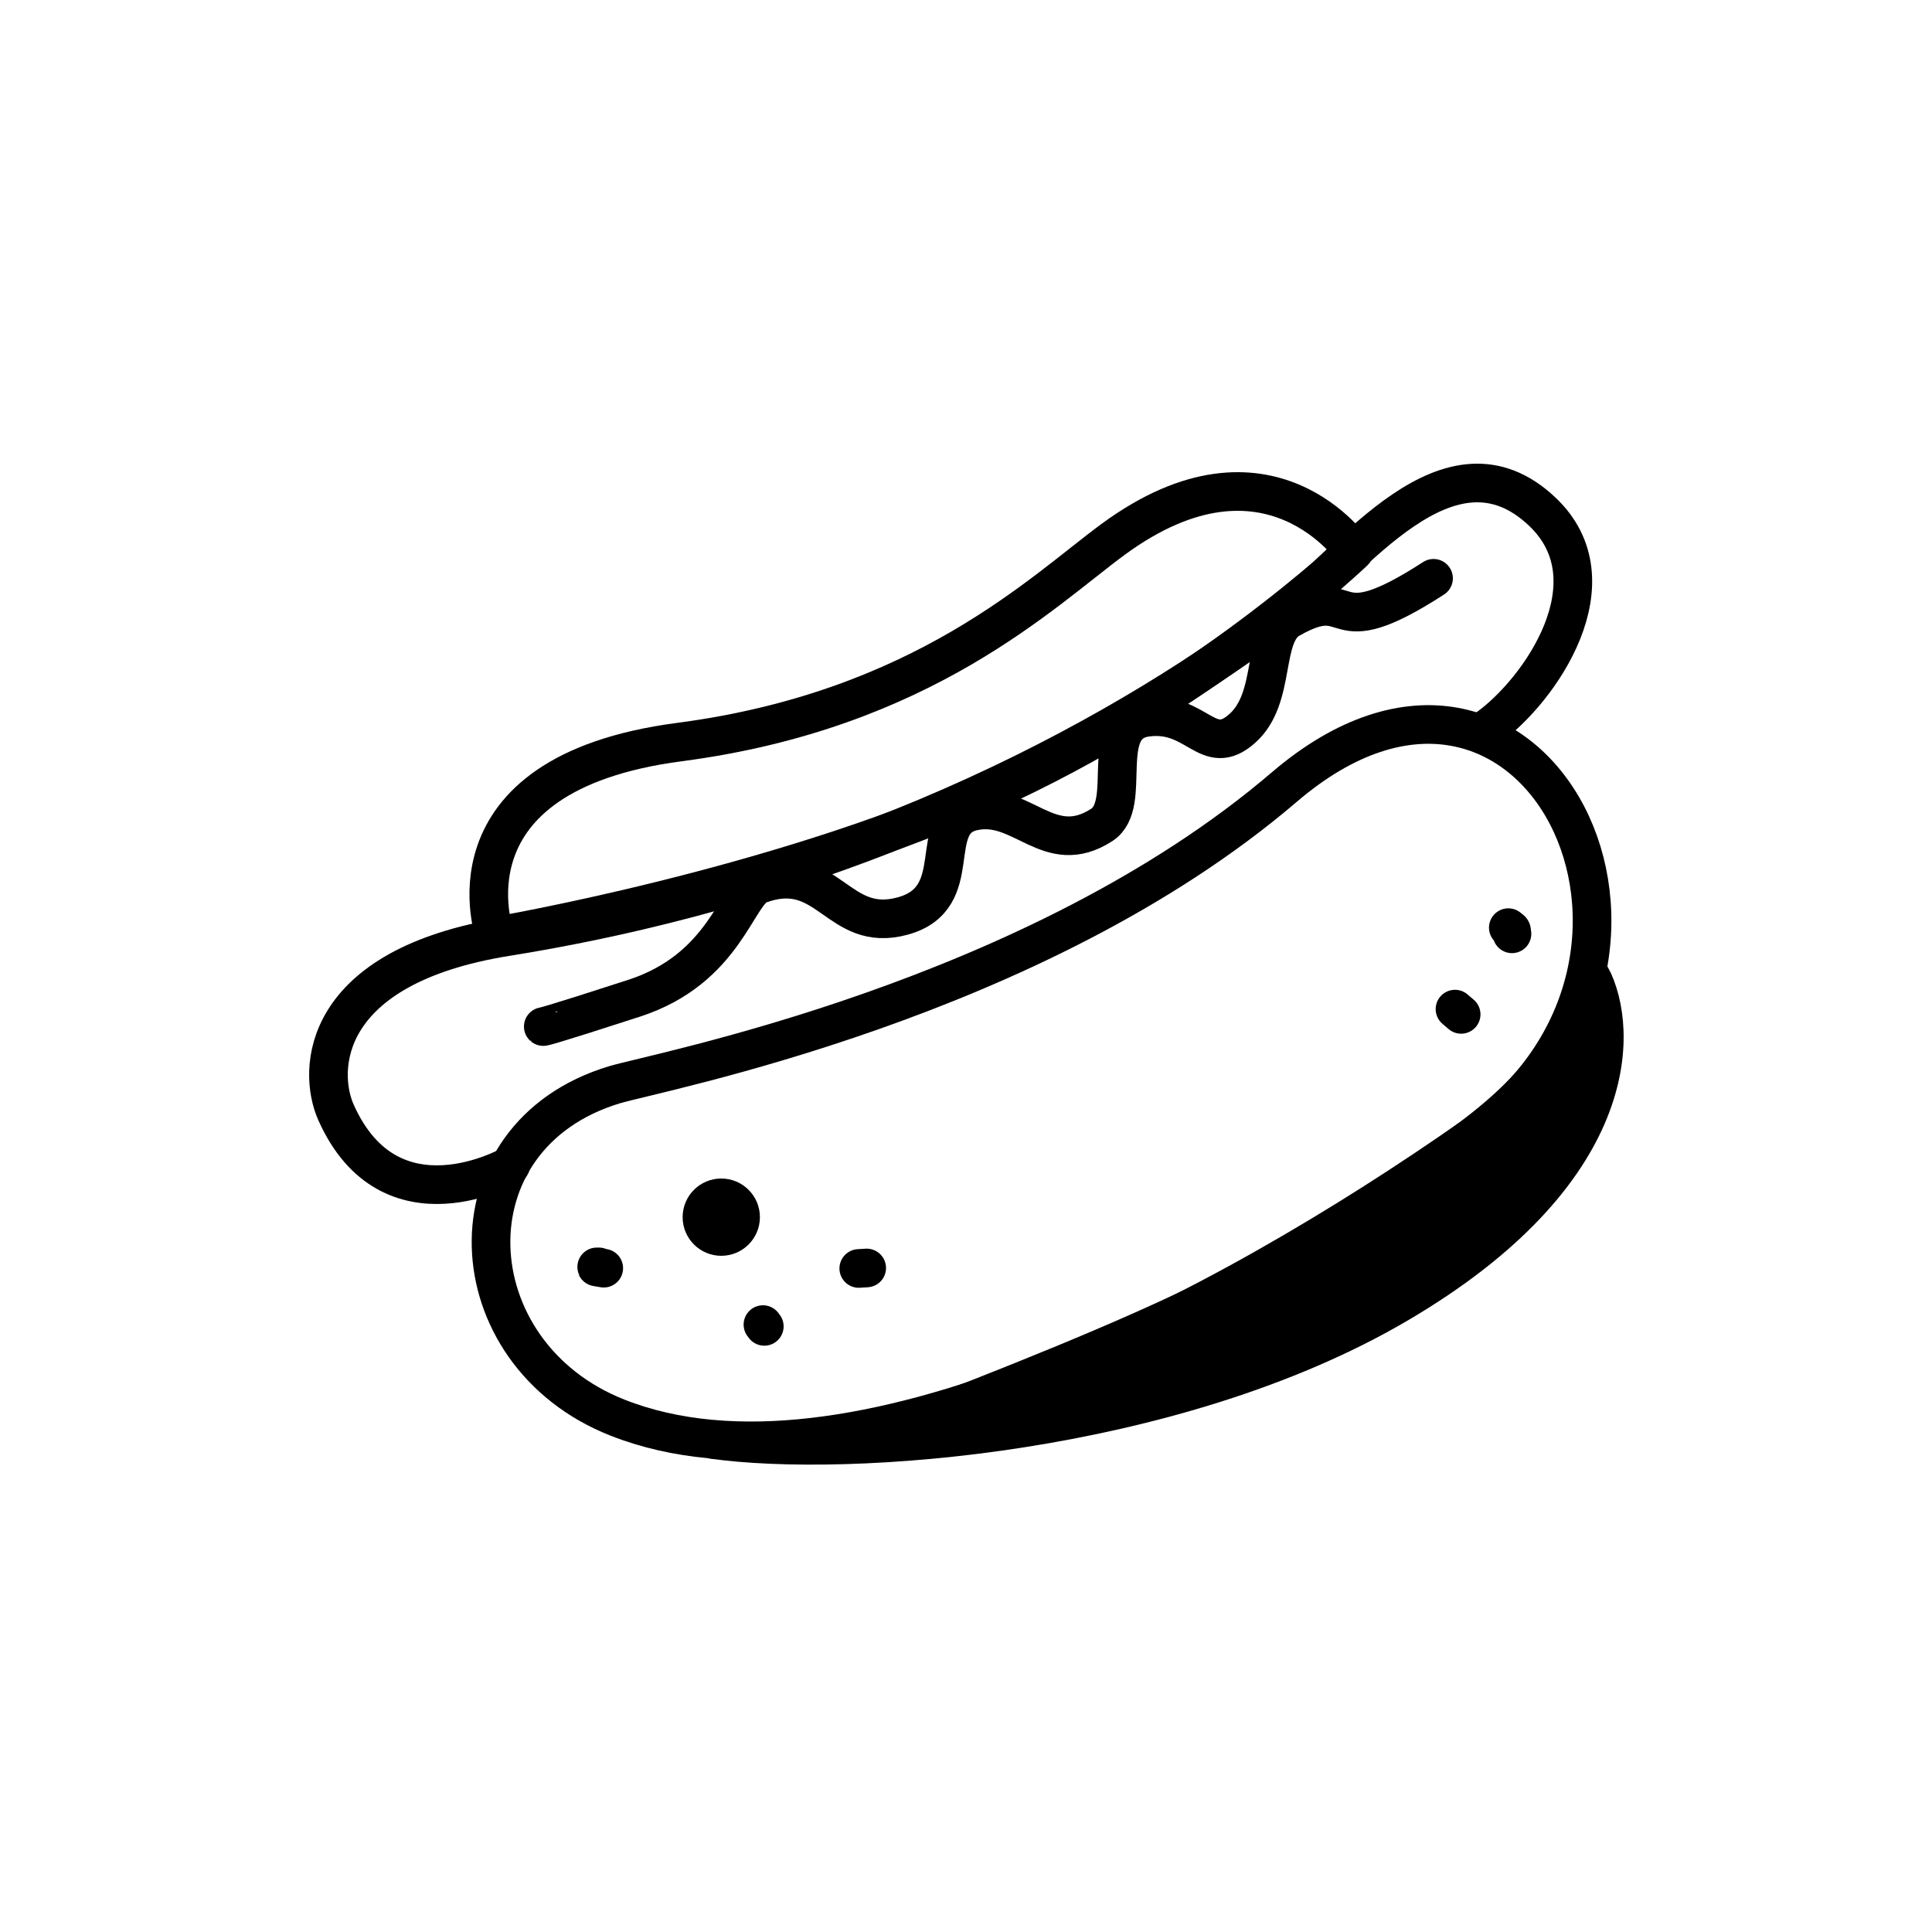 <svg width="100" height="100" viewBox="0 0 100 100" fill="none" xmlns="http://www.w3.org/2000/svg">
<path d="M31.81 56.146C34.03 55.477 53.56 51.784 66.47 40.743C79.37 29.701 89.36 49.649 76.24 58.83C63.12 68.011 43.93 78.091 31.97 73.38C23.54 70.063 22.98 58.805 31.81 56.146Z" stroke="black" stroke-width="2" stroke-miterlimit="10" stroke-linecap="round" stroke-linejoin="round"/>
<path d="M39.49 68.561C39.51 68.591 39.54 68.623 39.56 68.653" stroke="black" stroke-width="2" stroke-miterlimit="10" stroke-linecap="round" stroke-linejoin="round"/>
<path d="M44.45 65.655L44.86 65.63" stroke="black" stroke-width="2" stroke-miterlimit="10" stroke-linecap="round" stroke-linejoin="round"/>
<path d="M31 65.574C30.77 65.575 30.85 65.568 31.25 65.641" stroke="black" stroke-width="2" stroke-miterlimit="10" stroke-linecap="round" stroke-linejoin="round"/>
<path d="M76.98 37.7C79.75 35.718 83.62 30.076 79.83 26.486C75 21.904 69.88 29.152 66.61 31.636C58.69 37.646 45.1 45.454 26.22 48.486C16.57 50.034 16.42 55.396 17.39 57.575C20.2 63.875 26.43 60.318 26.43 60.318" stroke="black" stroke-width="2" stroke-miterlimit="10" stroke-linecap="round" stroke-linejoin="round"/>
<path d="M75.31 52.232L75.629 52.504" stroke="black" stroke-width="2" stroke-miterlimit="10" stroke-linecap="round" stroke-linejoin="round"/>
<path d="M78.07 48.015C78.28 48.191 78.22 48.082 78.26 48.334" stroke="black" stroke-width="2" stroke-miterlimit="10" stroke-linecap="round" stroke-linejoin="round"/>
<path d="M25.63 48.459C25.63 48.459 22.55 40.063 35.17 38.409C47.79 36.755 53.98 30.583 57.63 27.906C65.68 22.006 70.08 28.547 70.08 28.547C70.08 28.547 62.2 36.07 51.09 41.048C39.98 46.026 25.63 48.459 25.63 48.459Z" stroke="black" stroke-width="2" stroke-miterlimit="10" stroke-linecap="round" stroke-linejoin="round"/>
<path d="M28.12 53.134C28.12 53.134 28.17 53.179 32.82 51.669C37.56 50.13 38.12 46.207 39.3 45.777C42.88 44.472 43.33 48.349 46.73 47.411C50.13 46.474 47.84 42.553 50.37 41.992C52.9 41.431 54.289 44.47 57.029 42.697C58.7 41.613 56.74 37.481 59.35 37.129C61.95 36.778 62.51 39.304 64.3 37.704C66.1 36.103 65.269 32.876 66.76 32.034C70.249 30.06 68.56 33.583 74.2 29.933" stroke="black" stroke-width="2" stroke-miterlimit="10" stroke-linecap="round" stroke-linejoin="round"/>
<circle cx="37.333" cy="63" r="2" fill="black"/>
<path d="M72.333 67.5C60.733 74.3 43.833 75.5 36.833 74.5C36.833 74.5 40.333 75 43.333 74.5C46.333 74 50.333 72.5 50.333 72.5C64.333 67 66.733 65.1 72.333 61.5C77.933 57.9 80.833 55.5 82.333 50.5C83.833 53.333 83.933 60.7 72.333 67.5Z" fill="black" stroke="black" stroke-width="2"/>
</svg>
